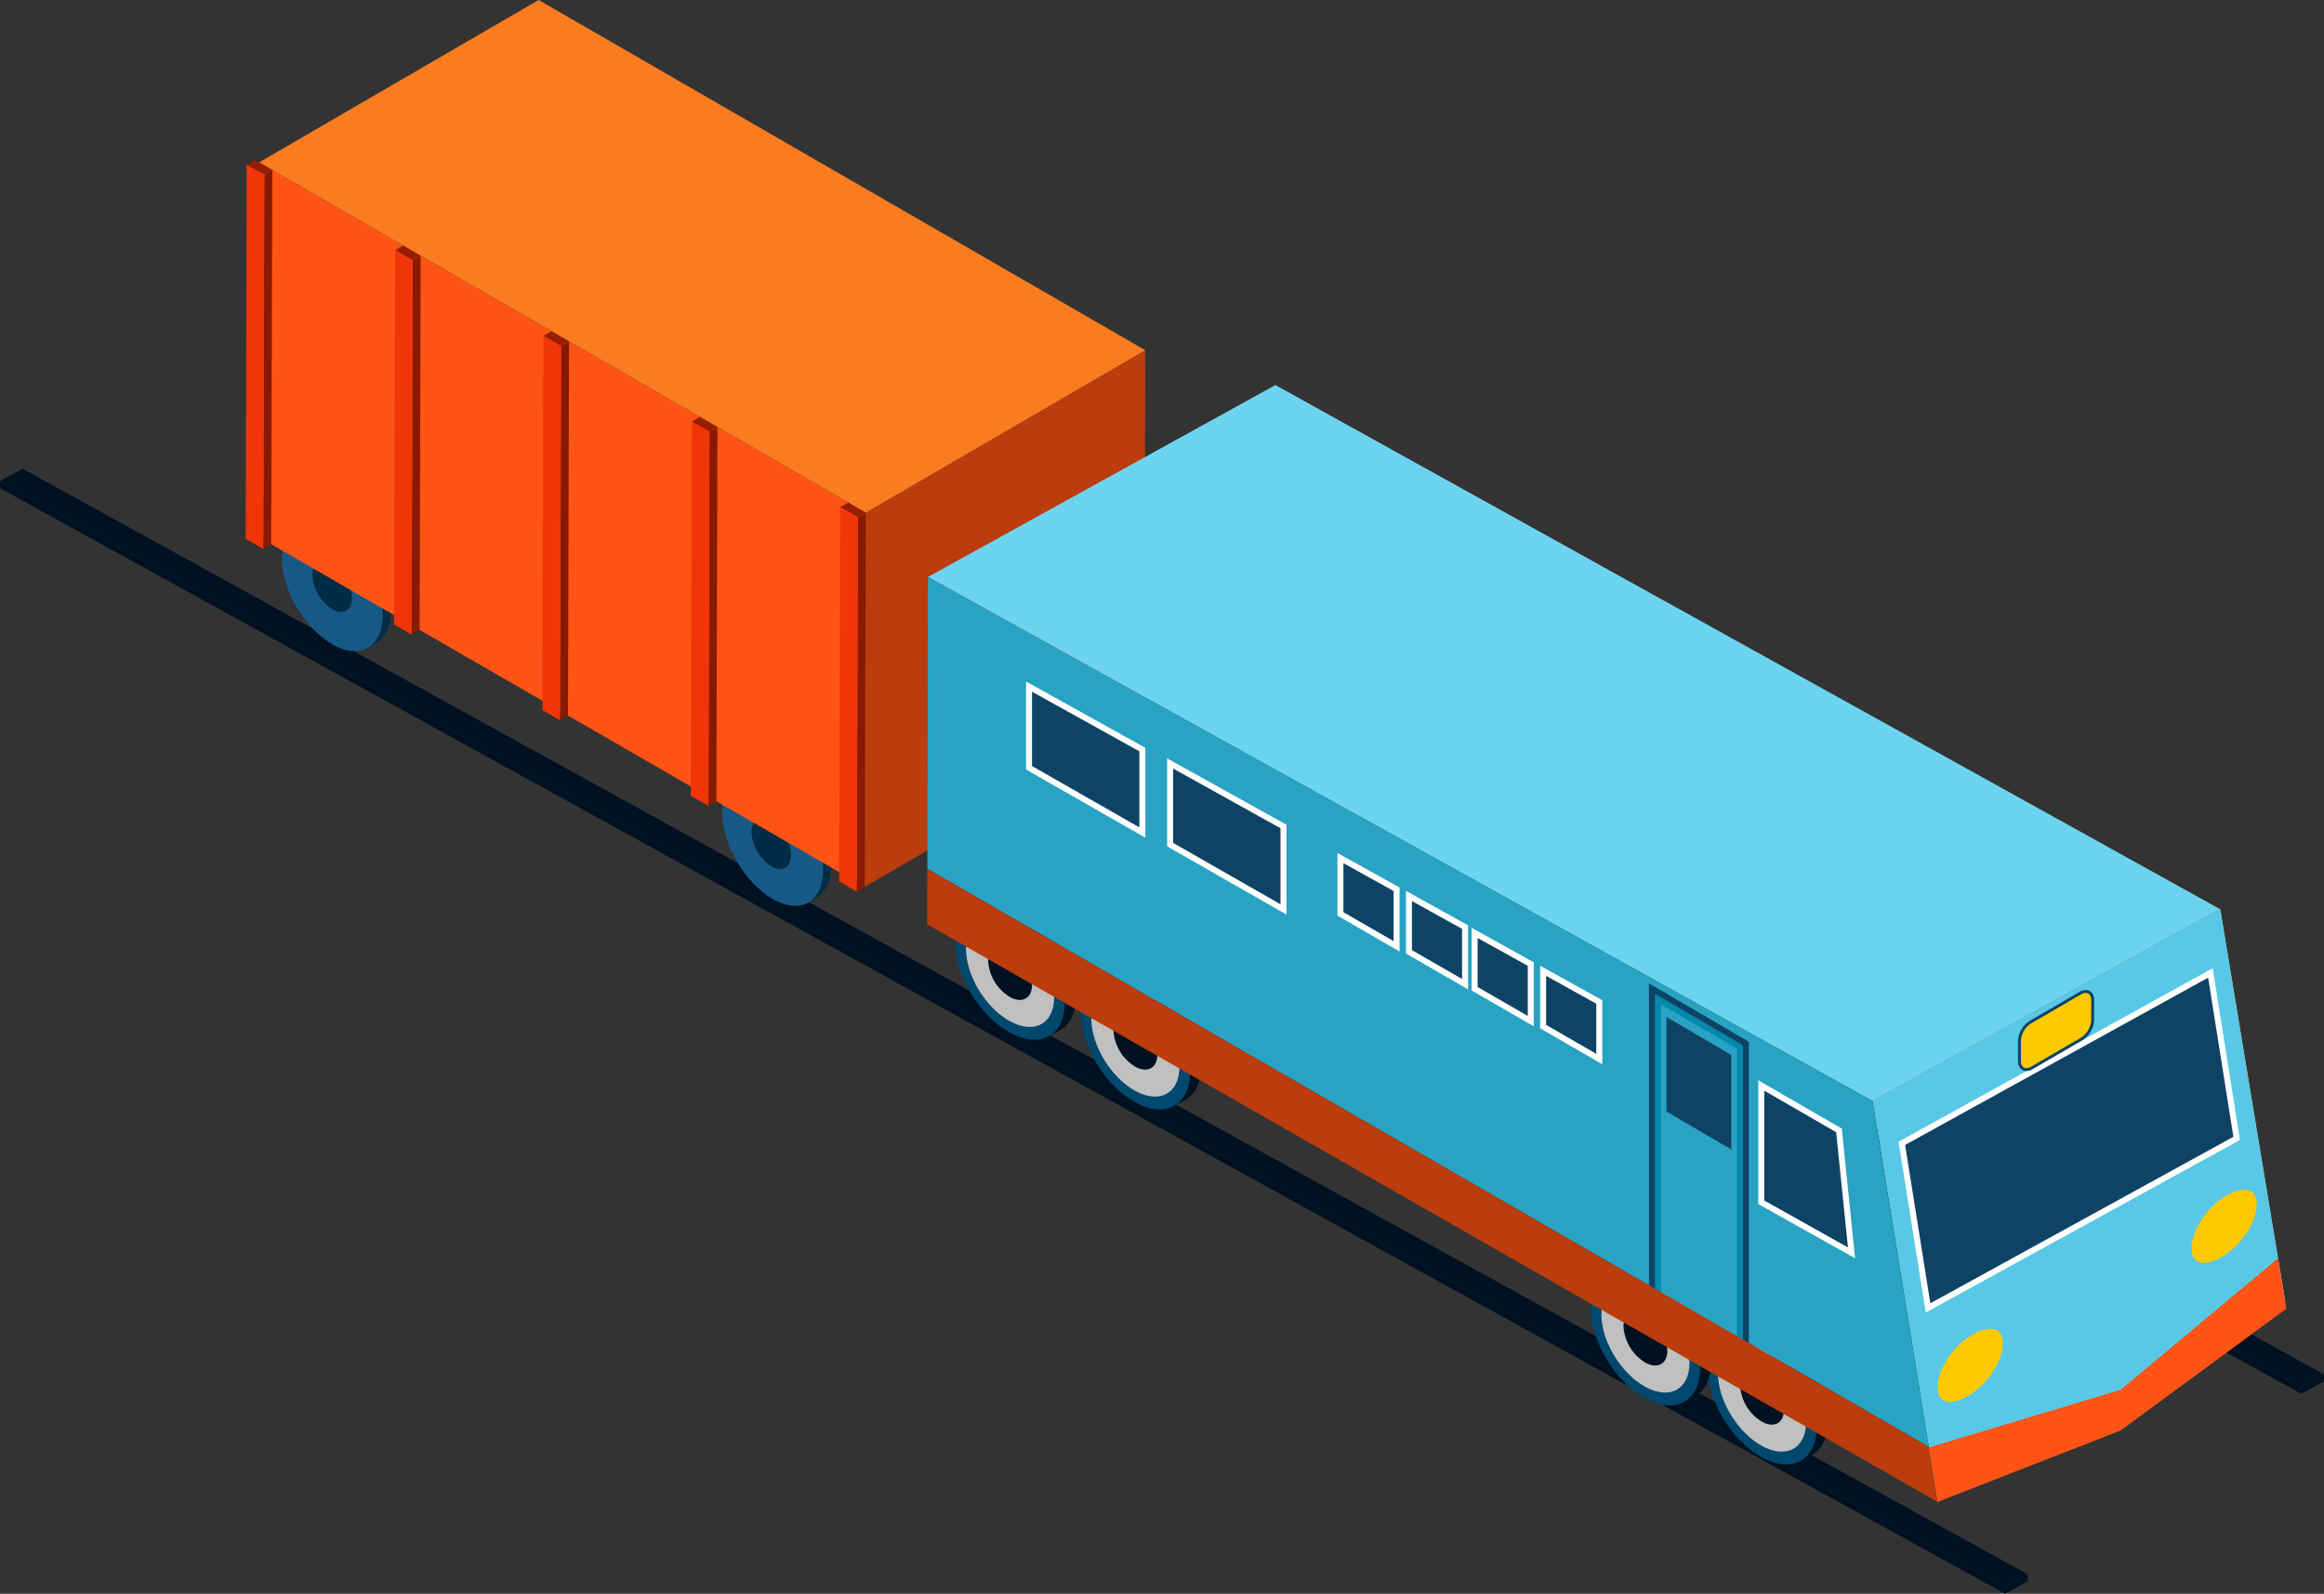 <svg xmlns="http://www.w3.org/2000/svg" xmlns:xlink="http://www.w3.org/1999/xlink" width="400" height="274.362" viewBox="0 0 400 274.362">
  <rect x="0" y="0" width="400" height="274.362" fill="#333333" stroke="none"/>
  <defs>
    <clipPath id="clip-path">
      <rect id="Rectángulo_338553" data-name="Rectángulo 338553" width="400" height="274.359" fill="none"/>
    </clipPath>
  </defs>
  <g id="Grupo_924095" data-name="Grupo 924095" transform="translate(0)">
    <path id="Trazado_638006" data-name="Trazado 638006" d="M0,26.456,345.111,216.779v-1.211L0,25.246Z" transform="translate(0 57.582)" fill="#001121"/>
    <path id="Trazado_638007" data-name="Trazado 638007" d="M105.188,84.742l0,1.211,3.9-2.139,0-1.211Z" transform="translate(239.921 188.407)" fill="#001121"/>
    <path id="Trazado_638008" data-name="Trazado 638008" d="M0,26.735l345.108,190.32,3.9-2.136L3.9,24.593Z" transform="translate(0 56.093)" fill="#001121"/>
    <path id="Trazado_638009" data-name="Trazado 638009" d="M15.541,14.754l0,1.211,345.108,190.32,0-1.207Z" transform="translate(35.448 33.652)" fill="#001121"/>
    <path id="Trazado_638010" data-name="Trazado 638010" d="M120.73,74.25l0,1.211,3.9-2.139,0-1.211Z" transform="translate(275.368 164.476)" fill="#001121"/>
    <path id="Trazado_638011" data-name="Trazado 638011" d="M15.541,16.243l345.108,190.32,3.9-2.139L19.439,14.1Z" transform="translate(35.448 32.162)" fill="#001121"/>
    <g id="Grupo_915687" data-name="Grupo 915687" transform="translate(0 0.001)">
      <g id="Grupo_915686" data-name="Grupo 915686" transform="translate(0 0)" clip-path="url(#clip-path)">
        <path id="Trazado_638012" data-name="Trazado 638012" d="M38.66,41.871l1.394-.81c1.578-.915,3.763-.787,6.175.607l-1.391.807c-2.415-1.391-4.6-1.519-6.178-.6" transform="translate(88.178 92.319)" fill="#333138"/>
        <path id="Trazado_638013" data-name="Trazado 638013" d="M40.543,41.649l1.391-.81c4.8,2.769,8.671,9.482,8.655,14.99-.007,2.736-.974,4.662-2.533,5.568l-1.391.81c1.558-.906,2.523-2.831,2.53-5.571.016-5.505-3.858-12.218-8.652-14.987" transform="translate(92.473 93.148)" fill="#002c45"/>
        <path id="Trazado_638014" data-name="Trazado 638014" d="M46.6,41.914C51.392,44.683,55.267,51.4,55.25,56.9s-3.914,7.733-8.707,4.964-8.671-9.478-8.655-14.987S41.8,39.145,46.6,41.914" transform="translate(86.417 92.883)" fill="#175986"/>
        <path id="Trazado_638015" data-name="Trazado 638015" d="M53.874,34.651l1.394-.81c1.575-.915,3.76-.787,6.175.6l-1.391.81c-2.415-1.391-4.6-1.522-6.178-.6" transform="translate(122.879 75.851)" fill="#333138"/>
        <path id="Trazado_638016" data-name="Trazado 638016" d="M55.756,34.428l1.391-.81c4.8,2.769,8.671,9.482,8.655,14.99-.01,2.736-.974,4.662-2.533,5.568l-1.391.81c1.558-.906,2.523-2.831,2.53-5.571.016-5.505-3.858-12.218-8.652-14.987" transform="translate(127.172 76.677)" fill="#002c45"/>
        <path id="Trazado_638017" data-name="Trazado 638017" d="M61.812,34.693c4.793,2.769,8.668,9.482,8.652,14.987s-3.914,7.733-8.707,4.964S53.085,45.165,53.1,39.657s3.914-7.733,8.711-4.964" transform="translate(121.116 76.413)" fill="#175986"/>
        <path id="Trazado_638018" data-name="Trazado 638018" d="M15.552,28.507l1.394-.81c1.578-.915,3.763-.787,6.175.607l-1.391.807c-2.415-1.391-4.6-1.522-6.178-.6" transform="translate(35.472 61.838)" fill="#333138"/>
        <path id="Trazado_638019" data-name="Trazado 638019" d="M17.435,28.285l1.391-.81c4.8,2.769,8.671,9.482,8.655,14.99-.01,2.736-.974,4.662-2.533,5.568l-1.394.81c1.558-.905,2.526-2.831,2.533-5.571.016-5.505-3.858-12.218-8.652-14.987" transform="translate(39.767 62.666)" fill="#002c45"/>
        <path id="Trazado_638020" data-name="Trazado 638020" d="M23.491,28.55c4.793,2.769,8.668,9.482,8.652,14.987S28.228,51.27,23.435,48.5s-8.671-9.478-8.655-14.987,3.914-7.733,8.711-4.964" transform="translate(33.711 62.401)" fill="#175986"/>
        <path id="Trazado_638021" data-name="Trazado 638021" d="M19.809,29.894a7.5,7.5,0,0,1,3.4,5.886c-.007,2.162-1.535,3.035-3.422,1.946a7.479,7.479,0,0,1-3.4-5.883c.007-2.162,1.535-3.035,3.422-1.949" transform="translate(37.377 67.118)" fill="#002c45"/>
        <path id="Trazado_638022" data-name="Trazado 638022" d="M42.843,43.392a7.48,7.48,0,0,1,3.4,5.886c0,2.162-1.535,3.035-3.419,1.949a7.49,7.49,0,0,1-3.4-5.886c.007-2.162,1.535-3.035,3.419-1.949" transform="translate(89.921 97.905)" fill="#002c45"/>
      </g>
    </g>
    <path id="Trazado_638023" data-name="Trazado 638023" d="M45.549,46.337l48.114-27.96-.184,64.413L45.365,110.75Z" transform="translate(103.472 41.917)" fill="#bb3c0c"/>
    <path id="Trazado_638024" data-name="Trazado 638024" d="M61.705,0,13.591,27.959l104.43,60.292,48.111-27.96Z" transform="translate(31)" fill="#fa7c20"/>
    <path id="Trazado_638025" data-name="Trazado 638025" d="M149.642,56.389,54.95,1.717,16.557,24.03,111.249,78.7Z" transform="translate(37.765 3.917)" fill="#fa7c20"/>
    <path id="Trazado_638026" data-name="Trazado 638026" d="M118.147,68.815l-.184,64.413L13.536,72.936l.18-64.413Z" transform="translate(30.875 19.439)" fill="#ff5415"/>
    <path id="Trazado_638027" data-name="Trazado 638027" d="M13.993,9.722l-.184,64.413,1.375-.794.184-64.416Z" transform="translate(31.498 20.357)" fill="#871a00"/>
    <path id="Trazado_638028" data-name="Trazado 638028" d="M12.943,9.193l3.028,1.745,1.371-.8L14.318,8.392Z" transform="translate(29.521 19.142)" fill="#961e01"/>
    <path id="Trazado_638029" data-name="Trazado 638029" d="M12.887,73.049,15.915,74.8l.18-64.416L13.071,8.636Z" transform="translate(29.394 19.698)" fill="#f13508"/>
    <path id="Trazado_638030" data-name="Trazado 638030" d="M29.561,18.714l-.184,64.413,1.378-.8.18-64.416Z" transform="translate(67.007 40.858)" fill="#871a00"/>
    <path id="Trazado_638031" data-name="Trazado 638031" d="M28.51,18.181l3.028,1.749,1.378-.8-3.032-1.749Z" transform="translate(65.028 39.643)" fill="#961e01"/>
    <path id="Trazado_638032" data-name="Trazado 638032" d="M28.454,82.037l3.028,1.749.184-64.413-3.028-1.749Z" transform="translate(64.901 40.199)" fill="#f13508"/>
    <path id="Trazado_638033" data-name="Trazado 638033" d="M21.775,14.217l-.18,64.413,1.375-.8.18-64.413Z" transform="translate(49.254 30.609)" fill="#871a00"/>
    <path id="Trazado_638034" data-name="Trazado 638034" d="M20.727,13.684l3.028,1.749,1.375-.8L22.1,12.887Z" transform="translate(47.276 29.394)" fill="#961e01"/>
    <path id="Trazado_638035" data-name="Trazado 638035" d="M20.671,77.546,23.7,79.295l.18-64.416-3.025-1.749Z" transform="translate(47.148 29.947)" fill="#f13508"/>
    <path id="Trazado_638036" data-name="Trazado 638036" d="M37.346,23.208l-.184,64.413,1.378-.8.18-64.416Z" transform="translate(84.763 51.11)" fill="#871a00"/>
    <path id="Trazado_638037" data-name="Trazado 638037" d="M36.3,22.672l3.028,1.752,1.375-.8L37.67,21.875Z" transform="translate(82.785 49.895)" fill="#961e01"/>
    <path id="Trazado_638038" data-name="Trazado 638038" d="M36.239,86.532l3.028,1.749.184-64.413-3.028-1.749Z" transform="translate(82.657 50.45)" fill="#f13508"/>
    <path id="Trazado_638039" data-name="Trazado 638039" d="M45.13,27.7l-.184,64.413,1.375-.8L46.505,26.9Z" transform="translate(102.518 61.359)" fill="#871a00"/>
    <path id="Trazado_638040" data-name="Trazado 638040" d="M44.079,27.169l3.028,1.749,1.375-.8-3.028-1.749Z" transform="translate(100.539 60.144)" fill="#961e01"/>
    <path id="Trazado_638041" data-name="Trazado 638041" d="M44.023,91.026l3.028,1.752.184-64.416-3.028-1.749Z" transform="translate(100.412 60.7)" fill="#f13508"/>
    <g id="Grupo_915689" data-name="Grupo 915689" transform="translate(0 0.001)">
      <g id="Grupo_915688" data-name="Grupo 915688" transform="translate(0 0)" clip-path="url(#clip-path)">
        <path id="Trazado_638042" data-name="Trazado 638042" d="M54.94,40.7l.007,2.385a1.463,1.463,0,0,1,.856-1.2,4.532,4.532,0,0,1,4.108,0,1.439,1.439,0,0,1,.843,1.181l-.007-2.385A1.439,1.439,0,0,0,59.9,39.5a4.532,4.532,0,0,0-4.108,0,1.463,1.463,0,0,0-.856,1.2" transform="translate(125.311 88.98)" fill="#002c45"/>
      </g>
    </g>
    <path id="Trazado_638043" data-name="Trazado 638043" d="M57.42,50.8l.007,2.385L60.333,38.3l-.007-2.382Z" transform="translate(130.967 81.916)" fill="#002c45"/>
    <path id="Trazado_638044" data-name="Trazado 638044" d="M49.584,42.088l.007,2.385L75.3,42.836l-.007-2.385Z" transform="translate(113.094 92.263)" fill="#002c45"/>
    <g id="Grupo_915691" data-name="Grupo 915691" transform="translate(0 0.001)">
      <g id="Grupo_915690" data-name="Grupo 915690" transform="translate(0 0)" clip-path="url(#clip-path)">
        <path id="Trazado_638045" data-name="Trazado 638045" d="M75.293,50.8,49.584,52.436,78.2,35.914Zm-3.186-1.85a1.257,1.257,0,0,0,.013-2.379,4.525,4.525,0,0,0-4.1,0A1.257,1.257,0,0,0,68,48.949a4.522,4.522,0,0,0,4.108,0" transform="translate(113.094 81.914)" fill="#175986"/>
        <path id="Trazado_638046" data-name="Trazado 638046" d="M92.355,70.131c1.539-.85,3.612-.827,5.919.24.249.115.5.243.755.381a19.581,19.581,0,0,1,7.933,9.17,15.83,15.83,0,0,1,1.417,6.237c-.007,2.815-1.053,4.793-2.736,5.725L103.7,92.91c1.683-.932,2.726-2.91,2.736-5.725a15.83,15.83,0,0,0-1.417-6.237,19.565,19.565,0,0,0-7.933-9.17c-.253-.138-.505-.266-.755-.381-2.306-1.066-4.38-1.093-5.919-.243Z" transform="translate(206.22 158.584)" fill="#001121"/>
        <path id="Trazado_638047" data-name="Trazado 638047" d="M98.992,71.066c-5.184-2.844-9.4-.561-9.413,5.1s4.167,12.562,9.347,15.407,9.393.561,9.413-5.1-4.17-12.562-9.347-15.407" transform="translate(204.317 159.3)" fill="#00486e"/>
        <path id="Trazado_638048" data-name="Trazado 638048" d="M97.735,71.5c-4.19-2.3-7.6-.453-7.608,4.124S93.5,85.782,97.686,88.082s7.6.453,7.608-4.124S101.922,73.8,97.735,71.5" transform="translate(205.567 160.826)" fill="silver"/>
        <path id="Trazado_638049" data-name="Trazado 638049" d="M95.074,72.424c-2.083-1.145-3.78-.226-3.786,2.054a7.813,7.813,0,0,0,3.763,6.2c2.083,1.148,3.78.226,3.786-2.054a7.826,7.826,0,0,0-3.763-6.2" transform="translate(208.215 164.066)" fill="#001121"/>
        <path id="Trazado_638050" data-name="Trazado 638050" d="M86.239,67.03c1.539-.85,3.612-.827,5.919.24.249.115.5.243.755.384a19.541,19.541,0,0,1,7.933,9.167,15.833,15.833,0,0,1,1.417,6.24c-.007,2.812-1.053,4.79-2.736,5.722l-1.942,1.027c1.683-.932,2.73-2.913,2.736-5.725a15.858,15.858,0,0,0-1.417-6.24,19.573,19.573,0,0,0-7.933-9.167c-.253-.138-.505-.266-.755-.384-2.306-1.063-4.38-1.089-5.919-.236Z" transform="translate(192.27 151.511)" fill="#001121"/>
        <path id="Trazado_638051" data-name="Trazado 638051" d="M92.873,67.965c-5.18-2.844-9.393-.561-9.41,5.1s4.17,12.562,9.347,15.407,9.4.561,9.413-5.1-4.17-12.562-9.35-15.407" transform="translate(190.368 152.227)" fill="#00486e"/>
        <path id="Trazado_638052" data-name="Trazado 638052" d="M91.618,68.4c-4.19-2.3-7.6-.453-7.608,4.124s3.369,10.158,7.559,12.457,7.6.453,7.608-4.124S95.8,70.7,91.618,68.4" transform="translate(191.615 153.753)" fill="silver"/>
        <path id="Trazado_638053" data-name="Trazado 638053" d="M88.957,69.324c-2.083-1.145-3.78-.226-3.786,2.054a7.818,7.818,0,0,0,3.763,6.2c2.083,1.148,3.78.226,3.786-2.051a7.827,7.827,0,0,0-3.763-6.2" transform="translate(194.263 156.993)" fill="#001121"/>
        <path id="Trazado_638054" data-name="Trazado 638054" d="M52.906,47.848c1.539-.85,3.612-.827,5.919.239.249.115.5.243.755.381a19.581,19.581,0,0,1,7.933,9.17,15.83,15.83,0,0,1,1.417,6.237c-.01,2.815-1.053,4.793-2.736,5.725l-1.942,1.027c1.683-.932,2.726-2.91,2.736-5.725a15.845,15.845,0,0,0-1.417-6.24,19.573,19.573,0,0,0-7.933-9.167c-.253-.138-.505-.266-.755-.381-2.306-1.066-4.38-1.093-5.919-.239Z" transform="translate(116.242 107.76)" fill="#001121"/>
        <path id="Trazado_638055" data-name="Trazado 638055" d="M59.541,48.782c-5.18-2.845-9.393-.561-9.41,5.1S54.3,66.446,59.478,69.29s9.393.561,9.413-5.1-4.17-12.562-9.35-15.407" transform="translate(114.342 108.473)" fill="#00486e"/>
        <path id="Trazado_638056" data-name="Trazado 638056" d="M58.286,49.217c-4.19-2.3-7.6-.453-7.608,4.124S54.047,63.5,58.237,65.8s7.6.456,7.608-4.124-3.369-10.158-7.559-12.457" transform="translate(115.59 110)" fill="silver"/>
        <path id="Trazado_638057" data-name="Trazado 638057" d="M55.625,50.141c-2.083-1.145-3.78-.226-3.786,2.054a7.818,7.818,0,0,0,3.76,6.2c2.087,1.145,3.783.226,3.789-2.054a7.826,7.826,0,0,0-3.763-6.2" transform="translate(118.238 113.242)" fill="#001121"/>
        <path id="Trazado_638058" data-name="Trazado 638058" d="M59.48,51.5c1.539-.85,3.612-.827,5.919.24.249.115.5.243.755.381a19.581,19.581,0,0,1,7.933,9.17A15.773,15.773,0,0,1,75.5,67.53c-.007,2.815-1.053,4.793-2.736,5.725l-1.942,1.027c1.683-.932,2.73-2.913,2.736-5.725a15.858,15.858,0,0,0-1.417-6.24,19.569,19.569,0,0,0-7.93-9.167q-.384-.207-.758-.384c-2.306-1.063-4.38-1.089-5.919-.24Z" transform="translate(131.236 116.096)" fill="#001121"/>
        <path id="Trazado_638059" data-name="Trazado 638059" d="M66.115,52.437c-5.181-2.844-9.393-.561-9.41,5.1S60.872,70.1,66.052,72.945s9.393.561,9.413-5.1-4.17-12.562-9.35-15.407" transform="translate(129.336 116.809)" fill="#00486e"/>
        <path id="Trazado_638060" data-name="Trazado 638060" d="M64.86,52.872c-4.19-2.3-7.6-.453-7.608,4.124s3.369,10.158,7.559,12.457,7.6.453,7.608-4.124S69.05,55.172,64.86,52.872" transform="translate(130.584 118.336)" fill="silver"/>
        <path id="Trazado_638061" data-name="Trazado 638061" d="M62.2,53.8c-2.083-1.145-3.78-.226-3.786,2.054a7.813,7.813,0,0,0,3.763,6.2c2.083,1.148,3.78.226,3.786-2.051A7.827,7.827,0,0,0,62.2,53.8" transform="translate(133.232 121.576)" fill="#001121"/>
        <path id="Trazado_638062" data-name="Trazado 638062" d="M98.249,80.728,158.043,47.7l11.165,67.464-59.79,32.855Z" transform="translate(224.093 108.795)" fill="#d0d0d0"/>
        <path id="Trazado_638063" data-name="Trazado 638063" d="M98.249,80.728,158.043,47.7l11.165,67.464-59.8,34.59Z" transform="translate(224.093 108.795)" fill="#58c8e6"/>
        <path id="Trazado_638064" data-name="Trazado 638064" d="M99.6,80.673,153.669,50.8l4.688,29.567-54.069,29.7Z" transform="translate(227.174 115.877)" fill="#fffffe"/>
        <path id="Trazado_638065" data-name="Trazado 638065" d="M99.944,80.1,152.1,51.3l4.344,27.4-52.156,28.655Z" transform="translate(227.959 116.997)" fill="#0f4366"/>
        <path id="Trazado_638066" data-name="Trazado 638066" d="M211.256,143.442l59.794-33.028L108.477,20.2,48.683,53.232Z" transform="translate(111.039 46.081)" fill="#6dd4f0"/>
        <path id="Trazado_638067" data-name="Trazado 638067" d="M102.7,107.957l31.5-12.3L162.74,74.683l-1.45-8.658L134.2,88.659l-33.015,9.928Z" transform="translate(230.796 150.592)" fill="#ff5415"/>
        <path id="Trazado_638068" data-name="Trazado 638068" d="M117.117,75a5.915,5.915,0,0,0,2.746-.837l.21-.115c3.317-1.821,6.116-5.981,6.116-9.088,0-1.155-.371-2.533-2.146-2.533a5.954,5.954,0,0,0-2.746.837l-.21.115c-3.314,1.821-6.116,5.984-6.116,9.088,0,1.155.371,2.533,2.146,2.533" transform="translate(262.233 142.389)" fill="#ffc900"/>
        <path id="Trazado_638069" data-name="Trazado 638069" d="M103.795,82.294a5.9,5.9,0,0,0,2.746-.837l.21-.115c3.317-1.821,6.116-5.981,6.116-9.088,0-1.155-.371-2.533-2.146-2.533a5.954,5.954,0,0,0-2.746.837l-.21.115c-3.314,1.821-6.116,5.981-6.116,9.088,0,1.155.371,2.533,2.146,2.533" transform="translate(231.848 159.026)" fill="#ffc900"/>
        <path id="Trazado_638070" data-name="Trazado 638070" d="M211.334,120.481,48.761,30.27l-.112,50.237,172.344,99.505Z" transform="translate(110.962 69.042)" fill="#28a3c4"/>
        <path id="Trazado_638071" data-name="Trazado 638071" d="M77.2,59.464V48.683l10.689,5.935V65.636Z" transform="translate(176.092 111.039)" fill="#fffffe"/>
        <path id="Trazado_638072" data-name="Trazado 638072" d="M77.518,57.655l8.632,4.984V54.006l-8.632-4.79Z" transform="translate(176.807 112.255)" fill="#0f4366"/>
        <path id="Trazado_638073" data-name="Trazado 638073" d="M80.8,61.452V50.671l10.689,5.935V67.623Z" transform="translate(184.289 115.573)" fill="#fffffe"/>
        <path id="Trazado_638074" data-name="Trazado 638074" d="M81.111,59.642l8.632,4.984V55.994L81.111,51.2Z" transform="translate(185.004 116.789)" fill="#0f4366"/>
        <path id="Trazado_638075" data-name="Trazado 638075" d="M61.229,54.937V39.793L81.767,51.207V66.676Z" transform="translate(139.655 90.761)" fill="#fffffe"/>
        <path id="Trazado_638076" data-name="Trazado 638076" d="M61.542,53.124,80.024,63.689V50.6L61.542,40.326Z" transform="translate(140.37 91.977)" fill="#0f4366"/>
        <path id="Trazado_638077" data-name="Trazado 638077" d="M53.826,50.9V35.758L74.365,47.176V62.645Z" transform="translate(122.771 81.559)" fill="#fffffe"/>
        <path id="Trazado_638078" data-name="Trazado 638078" d="M54.14,49.09,72.621,59.655V46.561L54.14,36.292Z" transform="translate(123.485 82.775)" fill="#0f4366"/>
        <path id="Trazado_638079" data-name="Trazado 638079" d="M70.164,55.538V44.757l10.689,5.935V61.709Z" transform="translate(160.034 102.083)" fill="#fffffe"/>
        <path id="Trazado_638080" data-name="Trazado 638080" d="M70.477,53.728l8.632,4.984V50.08l-8.632-4.79Z" transform="translate(160.749 103.299)" fill="#0f4366"/>
        <path id="Trazado_638081" data-name="Trazado 638081" d="M73.757,57.525V46.744l10.689,5.935V63.7Z" transform="translate(168.231 106.617)" fill="#fffffe"/>
        <path id="Trazado_638082" data-name="Trazado 638082" d="M74.071,55.718,82.7,60.7V52.07l-8.632-4.793Z" transform="translate(168.945 107.831)" fill="#0f4366"/>
        <path id="Trazado_638083" data-name="Trazado 638083" d="M92.241,77.981v-21.3L106.618,65l2.28,22.326Z" transform="translate(210.389 129.283)" fill="#fffffe"/>
        <path id="Trazado_638084" data-name="Trazado 638084" d="M92.554,57.225V76.139l14.406,8.077-2.028-19.833Z" transform="translate(211.104 130.522)" fill="#0f4366"/>
        <path id="Trazado_638085" data-name="Trazado 638085" d="M86.507,106.4V51.6L103.7,61.648v54.81Z" transform="translate(197.31 117.682)" fill="#0f4366"/>
        <path id="Trazado_638086" data-name="Trazado 638086" d="M86.82,104.567V52.142l15.135,8.852v52.425Z" transform="translate(198.025 118.928)" fill="#0289ad"/>
        <path id="Trazado_638087" data-name="Trazado 638087" d="M100.214,60.336,87.133,52.688v50.043l13.081,7.651Z" transform="translate(198.739 120.174)" fill="#28a3c4"/>
        <path id="Trazado_638088" data-name="Trazado 638088" d="M98.587,59.9V76.178L87.426,69.636V53.36Z" transform="translate(199.406 121.705)" fill="#0f4366"/>
        <path id="Trazado_638089" data-name="Trazado 638089" d="M48.665,45.583l-.023,9.56,173.909,99.44-1.539-9.495Z" transform="translate(110.945 103.967)" fill="#bb3c0c"/>
        <path id="Trazado_638090" data-name="Trazado 638090" d="M107.325,65.891a2.05,2.05,0,0,0,1.027-.305l8.629-5.016a4.348,4.348,0,0,0,1.988-3.448l.007-3.435a1.842,1.842,0,0,0-.479-1.342,1.36,1.36,0,0,0-.981-.4,2.041,2.041,0,0,0-1.027.305l-8.632,5.016a4.36,4.36,0,0,0-1.988,3.448l0,3.435a1.834,1.834,0,0,0,.479,1.342,1.354,1.354,0,0,0,.981.4" transform="translate(241.464 118.483)" fill="#0f4366"/>
        <path id="Trazado_638091" data-name="Trazado 638091" d="M106.018,63.8c-.007,1.106.778,1.552,1.732,1l8.629-5.016a3.885,3.885,0,0,0,1.739-3.018l0-3.435c0-1.1-.778-1.552-1.732-1l-8.629,5.016a3.871,3.871,0,0,0-1.736,3.015Z" transform="translate(241.813 118.834)" fill="#ffc900"/>
      </g>
    </g>
  </g>
</svg>
